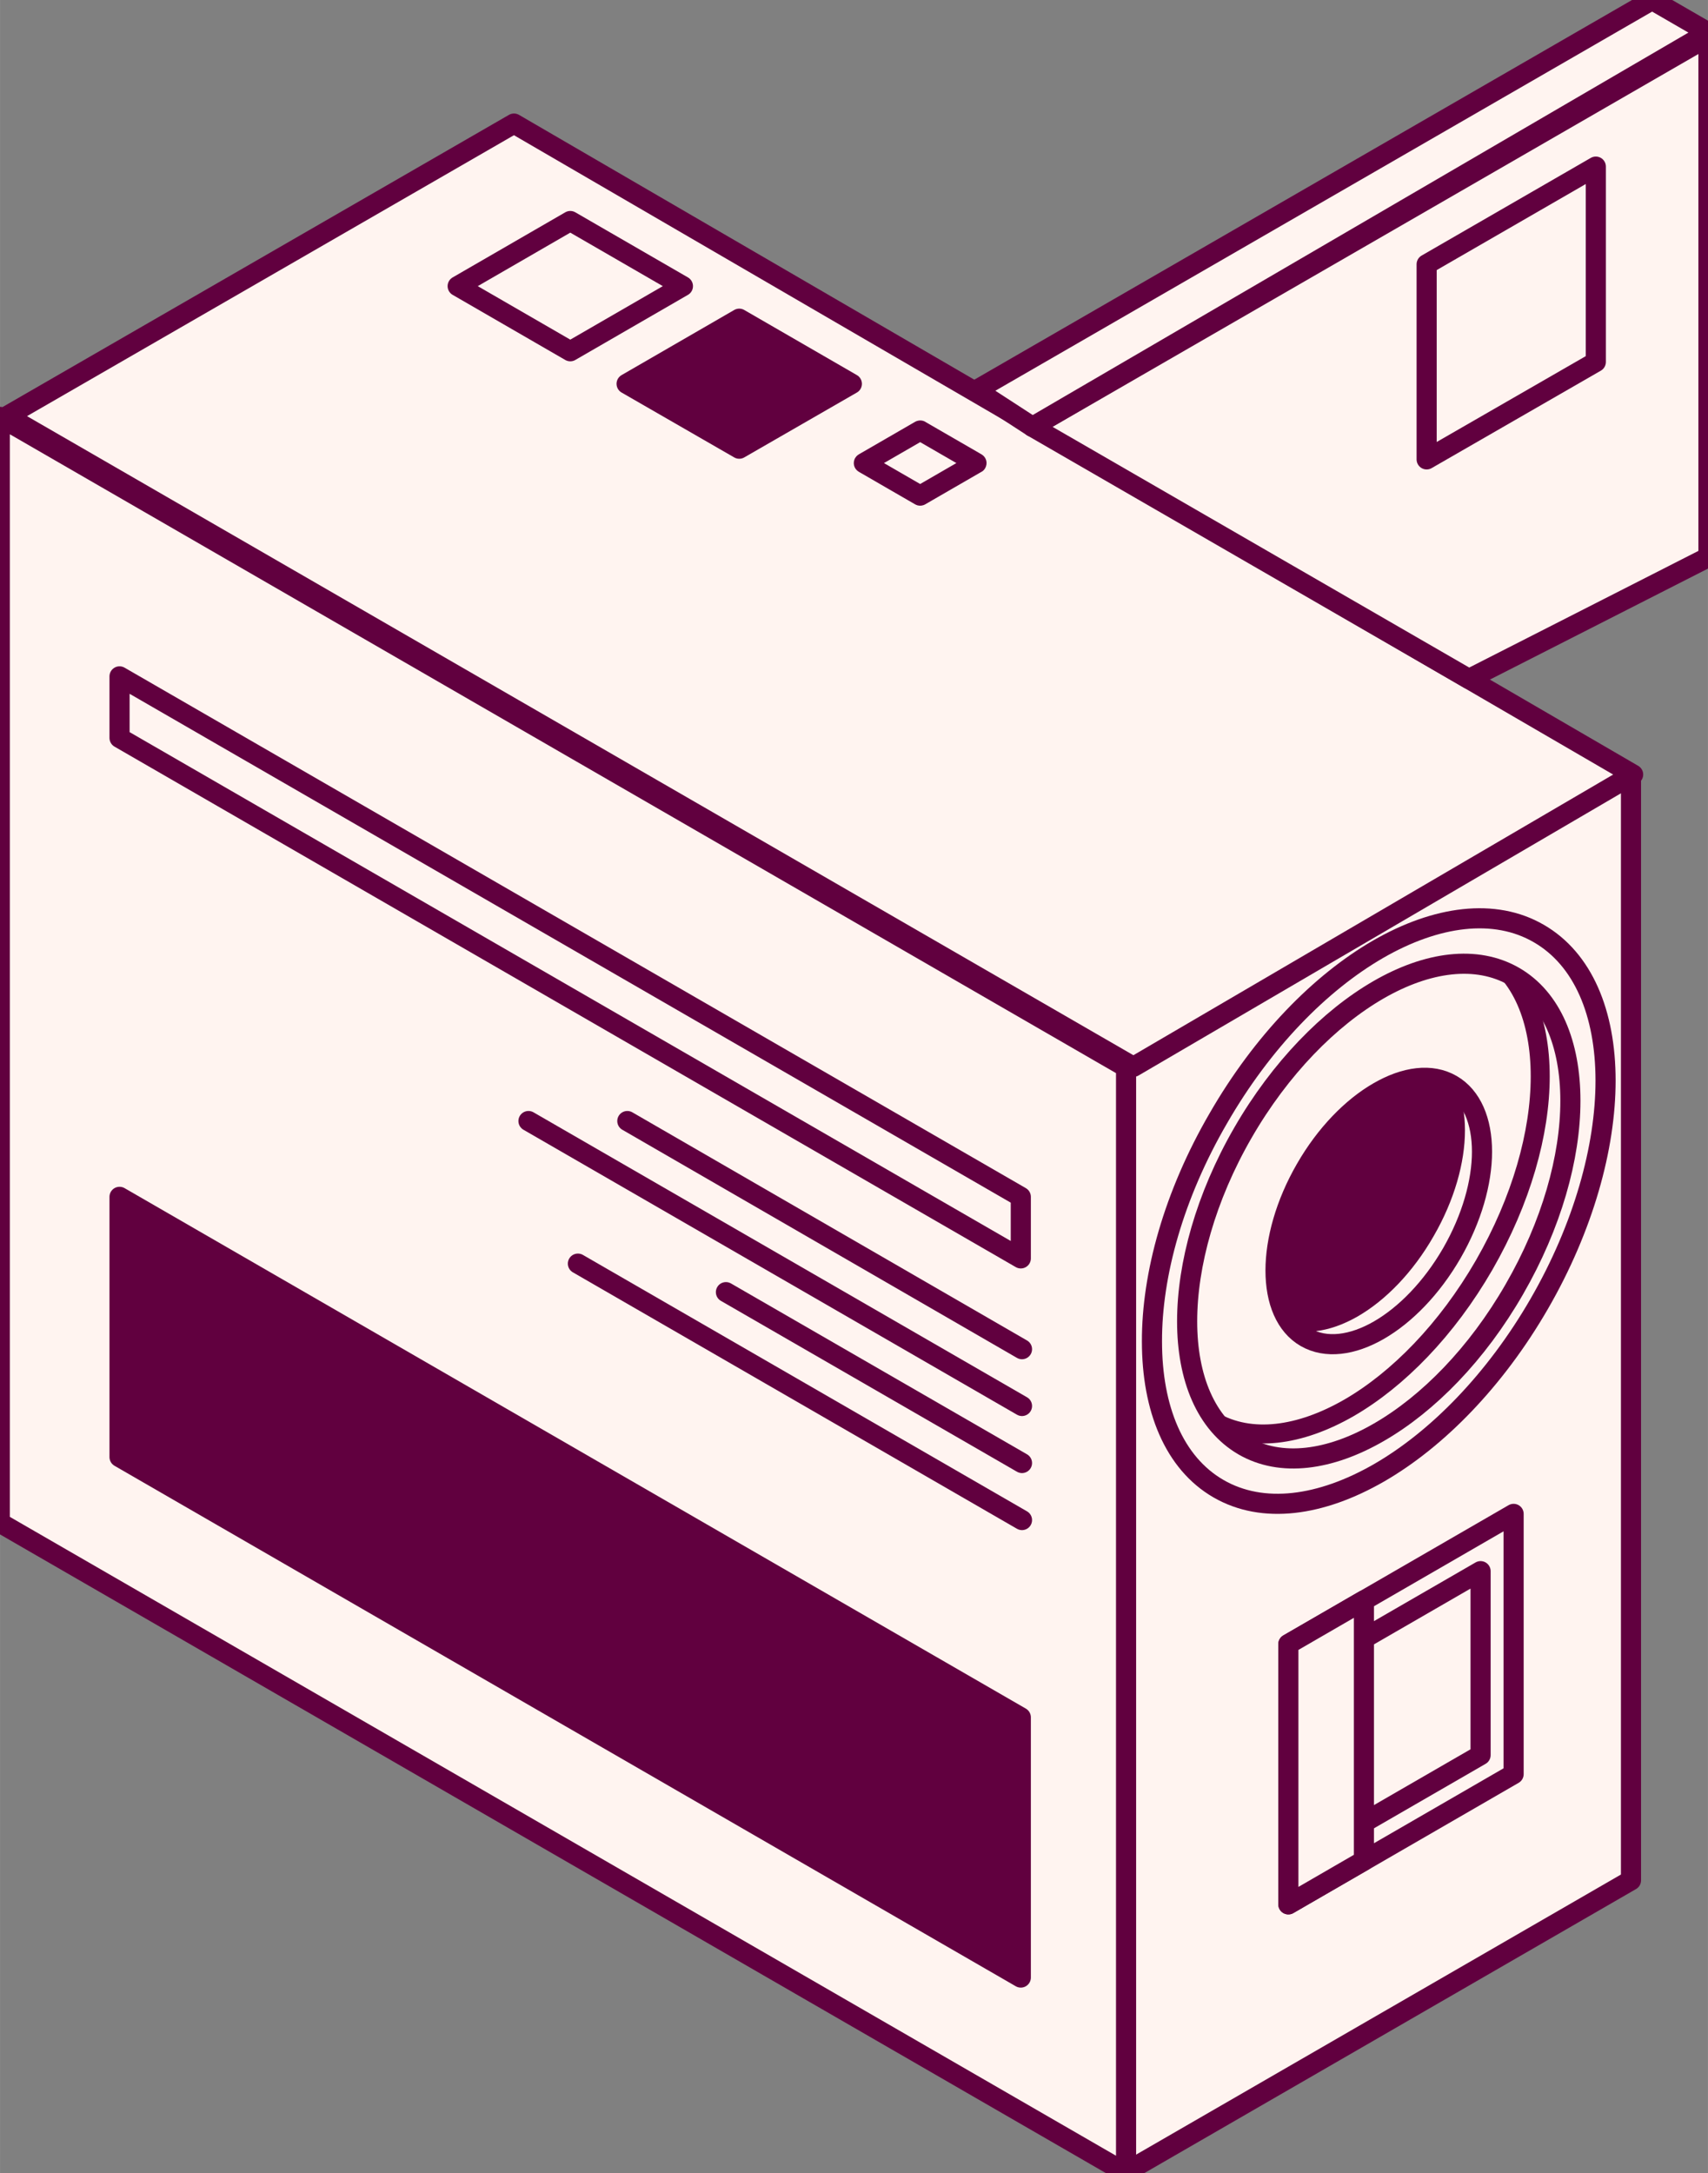 <?xml version="1.0" encoding="UTF-8"?>
<!DOCTYPE svg PUBLIC "-//W3C//DTD SVG 1.1//EN" "http://www.w3.org/Graphics/SVG/1.1/DTD/svg11.dtd">
<!-- Creator: CorelDRAW X7 -->
<svg xmlns="http://www.w3.org/2000/svg" xml:space="preserve" width="71.882mm" height="91.44mm" version="1.1" style="shape-rendering:geometricPrecision; text-rendering:geometricPrecision; image-rendering:optimizeQuality; fill-rule:evenodd; clip-rule:evenodd"
viewBox="0 0 7188 9144"
 xmlns:xlink="http://www.w3.org/1999/xlink">
 <rect x="0" y="0" width="7188" height="9144" fill="#808080" stroke="none"/>
 <defs>
  <style type="text/css">
   <![CDATA[
    .str12 {stroke:#61003F;stroke-width:84.65;stroke-linecap:round;stroke-linejoin:round}
    .str3 {stroke:#61003F;stroke-width:84.66;stroke-linecap:round;stroke-linejoin:round}
    .str8 {stroke:#61003F;stroke-width:84.66;stroke-linecap:round;stroke-linejoin:round}
    .str2 {stroke:#61003F;stroke-width:84.66;stroke-linecap:round;stroke-linejoin:round}
    .str1 {stroke:#61003F;stroke-width:84.66;stroke-linecap:round;stroke-linejoin:round}
    .str0 {stroke:#61003F;stroke-width:84.66;stroke-linecap:round;stroke-linejoin:round}
    .str11 {stroke:#61003F;stroke-width:84.66;stroke-linecap:round;stroke-linejoin:round}
    .str10 {stroke:#61003F;stroke-width:84.66;stroke-linecap:round;stroke-linejoin:round}
    .str5 {stroke:#61003F;stroke-width:84.66;stroke-linecap:round;stroke-linejoin:round}
    .str9 {stroke:#61003F;stroke-width:84.66;stroke-linecap:round;stroke-linejoin:round}
    .str7 {stroke:#61003F;stroke-width:84.66;stroke-linecap:round;stroke-linejoin:round}
    .str6 {stroke:#61003F;stroke-width:74.51;stroke-linecap:round;stroke-linejoin:round}
    .str4 {stroke:#61003F;stroke-width:79.95;stroke-linecap:round;stroke-linejoin:round}
    .fil1 {fill:none}
    .fil2 {fill:#61003F}
    .fil0 {fill:#FFF4F0}
    .fil3 {fill:#61003F;fill-rule:nonzero}
   ]]>
  </style>
   <clipPath id="id0">
    <path d="M5804 6026c-207,120 -414,148 -571,57 -158,-92 -237,-285 -237,-523 0,-238 78,-522 235,-794 157,-272 364,-482 570,-601 206,-119 413,-147 571,-56 158,91 237,284 237,523 0,238 -79,521 -236,793 -157,273 -363,482 -569,601z"/>
   </clipPath>
   <clipPath id="id1">
    <path d="M5803 5597c-111,64 -223,79 -308,30 -85,-49 -127,-153 -127,-281 0,-128 42,-281 127,-428 84,-146 195,-259 306,-323 112,-65 223,-80 308,-31 85,49 128,153 128,282 0,128 -43,281 -127,427 -85,147 -196,260 -307,324z"/>
   </clipPath>
 </defs>
 <g id="Layer_x0020_1">
  <polygon class="fil0 str0" points="6864,3259 4731,4491 4731,9144 6864,7912 "/>
  <polygon class="fil0 str1" points="4739,9144 4739,4491 -1,1754 -1,6407 "/>
  <polygon class="fil0 str2" points="4770,4489 6873,3259 2163,520 29,1751 "/>
  <path class="fil0 str3" d="M5804 6197c-245,141 -489,175 -676,67 -187,-108 -280,-337 -280,-619 -1,-282 92,-617 279,-939 186,-323 429,-571 673,-712 245,-141 490,-174 676,-66 187,108 281,336 281,619 0,281 -93,617 -279,939 -186,322 -430,570 -674,711z"/>
  <path class="fil0" d="M5804 6026c-207,120 -414,148 -571,57 -158,-92 -237,-285 -237,-523 0,-238 78,-522 235,-794 157,-272 364,-482 570,-601 206,-119 413,-147 571,-56 158,91 237,284 237,523 0,238 -79,521 -236,793 -157,273 -363,482 -569,601z"/>
  <g style="clip-path:url(#id0)">
   <g id="_2548613352288">
    <path id="1" class="fil0 str4" d="M5677 5924c-207,119 -413,147 -571,56 -158,-91 -237,-284 -237,-523 0,-238 78,-521 235,-793 158,-273 364,-483 570,-601 206,-120 413,-148 571,-57 158,91 237,285 237,523 0,238 -79,521 -236,794 -157,272 -363,482 -569,601z"/>
   </g>
  </g>
  <path class="fil1 str5" d="M5804 6026c-207,120 -414,148 -571,57 -158,-92 -237,-285 -237,-523 0,-238 78,-522 235,-794 157,-272 364,-482 570,-601 206,-119 413,-147 571,-56 158,91 237,284 237,523 0,238 -79,521 -236,793 -157,273 -363,482 -569,601z"/>
  <path class="fil0" d="M5803 5597c-111,64 -223,79 -308,30 -85,-49 -127,-153 -127,-281 0,-128 42,-281 127,-428 84,-146 195,-259 306,-323 112,-65 223,-80 308,-31 85,49 128,153 128,282 0,128 -43,281 -127,427 -85,147 -196,260 -307,324z"/>
  <g style="clip-path:url(#id1)">
   <g id="_2548613350432">
    <path id="1" class="fil2 str6" d="M5695 5507c-112,64 -223,79 -308,30 -85,-49 -127,-153 -128,-282 0,-128 43,-280 127,-427 85,-147 196,-260 307,-324 111,-64 223,-79 308,-30 85,49 127,153 127,282 0,128 -42,280 -127,427 -84,147 -195,260 -306,324z"/>
   </g>
  </g>
  <path class="fil1 str7" d="M5803 5597c-111,64 -223,79 -308,30 -85,-49 -127,-153 -127,-281 0,-128 42,-281 127,-428 84,-146 195,-259 306,-323 112,-65 223,-80 308,-31 85,49 128,153 128,282 0,128 -43,281 -127,427 -85,147 -196,260 -307,324z"/>
  <polygon class="fil0 str2" points="503,3105 503,2846 4296,5036 4296,5295 "/>
  <polygon class="fil2 str2" points="503,6131 503,5036 4296,7226 4296,8321 "/>
  <polygon class="fil0 str2" points="1926,1204 2400,930 2874,1204 2400,1478 "/>
  <polygon class="fil2 str2" points="2637,1615 3111,1341 3585,1615 3111,1888 "/>
  <polygon class="fil0 str2" points="6370,7465 6370,6370 5422,6918 5422,8013 "/>
  <polygon class="fil0 str8" points="6231,7385 6231,6611 5561,6998 5561,7772 "/>
  <polygon class="fil0 str9" points="5740,7829 5740,6734 5422,6918 5422,8013 "/>
  <g>
   <polygon class="fil0" points="3636,1949 3873,1812 4110,1949 3873,2085 "/>
   <path id="1" class="fil3" d="M3894 1848l-237 137 -43 -73 237 -137 43 0 0 73zm-43 -73c21,-12 47,-5 58,15 12,21 5,47 -15,58l-43 -73zm237 210l-237 -137 43 -73 237 137 0 73 -43 0zm43 -73c20,12 27,37 15,58 -11,20 -37,27 -58,15l43 -73zm-280 137l237 -137 43 73 -237 137 -43 0 0 -73zm43 73c-21,12 -46,5 -58,-15 -12,-21 -5,-47 15,-58l43 73zm-237 -210l237 137 -43 73 -237 -137 0 -73 43 0zm-43 73c-20,-12 -27,-37 -15,-58 12,-20 37,-27 58,-15l-43 73z"/>
  </g>
  <polygon class="fil0 str10" points="6182,2857 4345,1796 7190,154 7190,2344 "/>
  <polygon class="fil0 str10" points="6004,1112 6716,701 6716,1523 6004,1933 "/>
  <polygon class="fil0 str11" points="4108,1642 4345,1796 7190,137 6953,0 "/>
  <line class="fil1 str12" x1="4301" y1="5677" x2="2640" y2= "4717" />
  <line class="fil1 str12" x1="4301" y1="5916" x2="2224" y2= "4717" />
  <line class="fil1 str12" x1="4301" y1="6156" x2="3055" y2= "5437" />
  <line class="fil1 str12" x1="4301" y1="6396" x2="2432" y2= "5317" />
 </g>
</svg>
